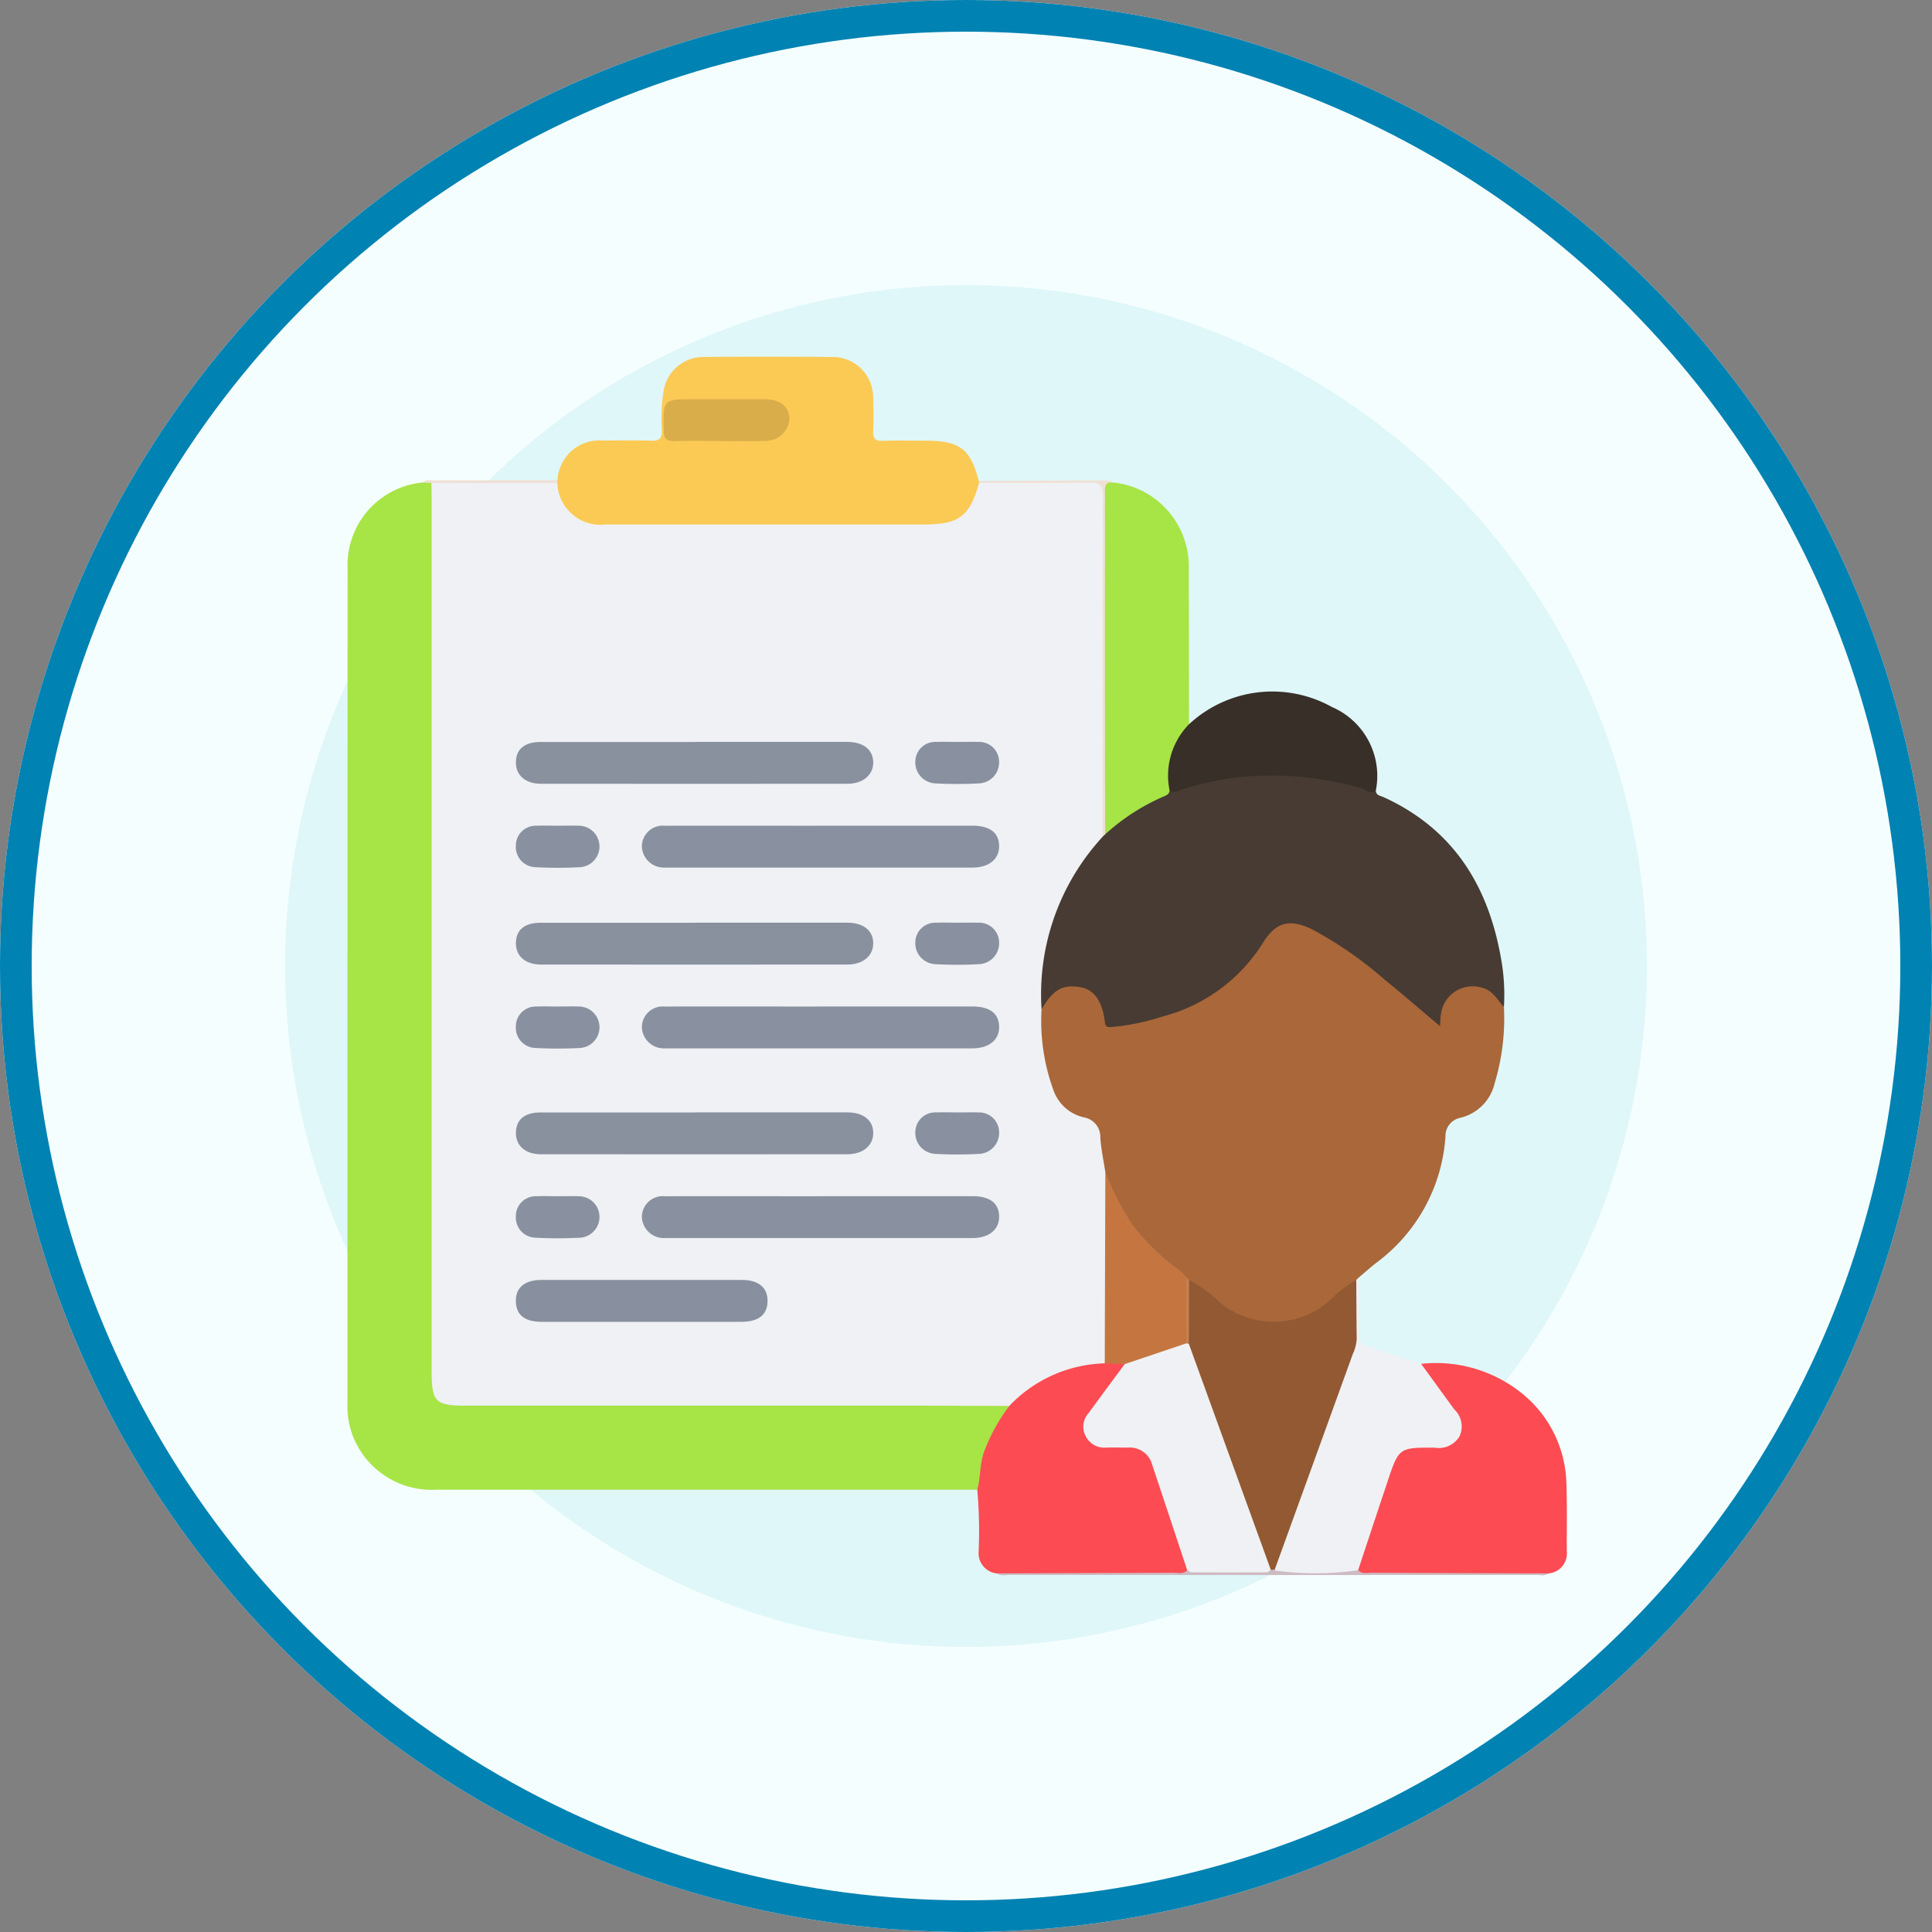 <svg xmlns="http://www.w3.org/2000/svg" xmlns:xlink="http://www.w3.org/1999/xlink" width="122" height="122" viewBox="0 0 122 122">
  <rect x="0" y="0" width="122" height="122" fill="#808080" stroke="none"/>
  <defs>
    <clipPath id="clip-path">
      <rect id="Rectángulo_90548" data-name="Rectángulo 90548" width="77" height="76.956" fill="none"/>
    </clipPath>
  </defs>
  <g id="Grupo_149774" data-name="Grupo 149774" transform="translate(-1090 -1104)">
    <g id="Elipse_5544" data-name="Elipse 5544" transform="translate(1090 1104)" fill="#f5feff" stroke="#0082b2" stroke-width="2">
      <circle cx="61" cy="61" r="61" stroke="none"/>
      <circle cx="61" cy="61" r="60" fill="none"/>
    </g>
    <circle id="Elipse_5553" data-name="Elipse 5553" cx="43" cy="43" r="43" transform="translate(1108 1122)" fill="#dff7f9"/>
    <g id="Grupo_149712" data-name="Grupo 149712" transform="translate(1111.942 1126.521)">
      <g id="Grupo_149711" data-name="Grupo 149711" clip-path="url(#clip-path)">
        <path id="Trazado_262618" data-name="Trazado 262618" d="M39.77,101.642q-17.08,0-34.159,0A5.338,5.338,0,0,1,.647,98.9,5.141,5.141,0,0,1,0,96.215Q0,69.849.008,43.484a5.239,5.239,0,0,1,4.717-5.443c.248-.064.5-.135.713.082A3.2,3.2,0,0,1,5.6,39.65Q5.6,66.675,5.6,93.7a11.36,11.36,0,0,0,.025,1.242A1.063,1.063,0,0,0,6.774,96.05c.362.032.726.017,1.089.017q16.146,0,32.291,0a5.172,5.172,0,0,1,1.392.082c.533.277.2.611.019.878a9.093,9.093,0,0,0-1.282,2.7,5.617,5.617,0,0,0-.178,1.216c-.013.267.036.589-.335.694" transform="translate(0 -30.092)" fill="#a7e446"/>
        <path id="Trazado_262619" data-name="Trazado 262619" d="M239.308,176.958a14.213,14.213,0,0,1-.586,4.807,2.924,2.924,0,0,1-2.175,2.186,1.162,1.162,0,0,0-.931,1.165,10.815,10.815,0,0,1-4.343,7.969c-.384.3-.748.626-1.121.94-.069.1-.108.209-.174.308a23.8,23.8,0,0,1-2.048,1.65,5.362,5.362,0,0,1-6.371.018c-.739-.522-1.416-1.122-2.138-1.664a2.6,2.6,0,0,1-.271-.219c-.575-.522-1.217-.964-1.8-1.481a11.8,11.8,0,0,1-3.391-5.386,10.691,10.691,0,0,1-.367-1.973,1,1,0,0,0-.607-1c-2.013-.608-2.549-2.246-2.877-4.027a8.487,8.487,0,0,1-.181-3.068,2.19,2.19,0,0,1,2-1.673,2.083,2.083,0,0,1,2.329,1.9c.093.435.223.646.7.568,2.946-.48,5.683-1.392,7.8-3.64a10.182,10.182,0,0,0,1.19-1.624,2.219,2.219,0,0,1,3.066-.956,19.859,19.859,0,0,1,4.083,2.673c1.333,1.023,2.582,2.147,3.931,3.276.338-1.292.9-2.276,2.4-2.2a1.884,1.884,0,0,1,1.87,1.454" transform="translate(-166.28 -135.884)" fill="#a9673a"/>
        <path id="Trazado_262620" data-name="Trazado 262620" d="M239.185,141.175c-.439-.494-.755-1.13-1.507-1.255a2.014,2.014,0,0,0-2.477,1.744c-.035.2-.032.409-.054.714-1.2-1.008-2.319-1.983-3.475-2.92a24.7,24.7,0,0,0-4.577-3.181c-1.477-.724-2.342-.47-3.182.923a10.639,10.639,0,0,1-6.323,4.58,14.256,14.256,0,0,1-3.181.651c-.3.022-.391-.019-.429-.338-.153-1.292-.683-2.022-1.515-2.169-1.151-.2-1.742.129-2.479,1.393-.435-.489-.263-1.089-.223-1.624a15.1,15.1,0,0,1,2.852-8.121,9.57,9.57,0,0,1,1.032-1.148c.083-.085.17-.166.257-.246a14.985,14.985,0,0,1,4.268-2.8,20.8,20.8,0,0,1,7.022-1.032,17.445,17.445,0,0,1,5.9,1.144c0,.319.29.336.483.424,4.544,2.074,6.736,5.806,7.484,10.557a12.736,12.736,0,0,1,.122,2.7" transform="translate(-166.157 -100.101)" fill="#473b33"/>
        <path id="Trazado_262621" data-name="Trazado 262621" d="M63.3,7.8A2.651,2.651,0,0,1,66.2,5.3c1.012-.006,2.024-.025,3.035.009.518.017.668-.163.656-.668A10.884,10.884,0,0,1,70,2.171,2.544,2.544,0,0,1,72.486.021q4.085-.037,8.17,0a2.558,2.558,0,0,1,2.579,2.569c.027.7.03,1.4,0,2.1-.021.466.126.645.613.627.907-.032,1.815-.009,2.723-.009,2.127,0,2.821.53,3.331,2.542a.358.358,0,0,1,.114.258,2.719,2.719,0,0,1-2.227,2.627,5.122,5.122,0,0,1-1.235.119q-9.989,0-19.978,0a3.293,3.293,0,0,1-2.884-1.212,2.129,2.129,0,0,1-.526-1.575A.974.974,0,0,1,63.3,7.8" transform="translate(-50.039 -0.001)" fill="#fbca55"/>
        <path id="Trazado_262622" data-name="Trazado 262622" d="M191.541,313.386c.212-.763.151-1.566.407-2.333a11.255,11.255,0,0,1,1.616-2.954c.021-.383.315-.58.565-.793a8.6,8.6,0,0,1,5.548-2.094,2.4,2.4,0,0,1,1.126.128c.246.384-.072.626-.25.876-.541.758-1.126,1.484-1.664,2.244a1.284,1.284,0,0,0-.277,1.435,1.33,1.33,0,0,0,1.332.607c2.378.045,2.489.132,3.237,2.381.522,1.57,1.059,3.135,1.567,4.71.115.355.321.736-.052,1.079-3.975.049-7.948.057-11.922,0a1.29,1.29,0,0,1-1.146-1.414,29.557,29.557,0,0,0-.087-3.869" transform="translate(-151.771 -241.836)" fill="#fc4b52"/>
        <path id="Trazado_262623" data-name="Trazado 262623" d="M310.969,306.247a8.634,8.634,0,0,1,6.323,1.833,7.529,7.529,0,0,1,2.844,5.64c.055,1.446.02,2.9.027,4.344a1.267,1.267,0,0,1-1.14,1.415c-3.965.068-7.93.037-11.894.017-.367-.252-.237-.6-.137-.908.641-1.991,1.3-3.976,1.989-5.951a1.846,1.846,0,0,1,1.89-1.326c.414,0,.829.018,1.241-.01a1.091,1.091,0,0,0,.947-1.791c-.51-.839-1.171-1.575-1.736-2.377-.185-.262-.479-.5-.354-.886" transform="translate(-243.167 -242.645)" fill="#fc4b52"/>
        <path id="Trazado_262624" data-name="Trazado 262624" d="M233.631,57.641c-.014.213-.163.3-.338.37a13.328,13.328,0,0,0-3.725,2.4c-.28-.268-.221-.621-.221-.95q-.008-10.158.008-20.315c0-.425-.2-1.1.676-.954a5.327,5.327,0,0,1,4.812,5.51c.014,3.251.014,6.5.02,9.755a.722.722,0,0,1-.212.636,4.459,4.459,0,0,0-.913,3.265.356.356,0,0,1-.107.28" transform="translate(-181.719 -30.25)" fill="#a7e446"/>
        <path id="Trazado_262625" data-name="Trazado 262625" d="M290.8,285.478q1.045,1.436,2.09,2.872a1.489,1.489,0,0,1,.339,1.7,1.528,1.528,0,0,1-1.583.72c-2.249-.008-2.252,0-2.975,2.167q-.93,2.785-1.849,5.574a.291.291,0,0,1-.282.222c-1.655-.021-3.313.092-4.966-.059-.255-.316-.112-.636,0-.95,1.413-3.908,2.813-7.82,4.275-11.709a9.822,9.822,0,0,0,.666-3.928,3.44,3.44,0,0,1,.183-1.9l.17-.172c0,1.163.023,2.327,0,3.49a.761.761,0,0,0,.617.9c1.115.324,2.212.712,3.316,1.073" transform="translate(-223.002 -221.876)" fill="#eff1f4"/>
        <path id="Trazado_262626" data-name="Trazado 262626" d="M249.54,108.108a4.635,4.635,0,0,1,1.231-4.181,7.731,7.731,0,0,1,9.017-1.088,4.737,4.737,0,0,1,2.779,5.268c-.358.277-.625-.062-.927-.142a20.48,20.48,0,0,0-6.553-.776,17.536,17.536,0,0,0-4.971.937.57.57,0,0,1-.576-.018" transform="translate(-197.627 -80.717)" fill="#382f29"/>
        <path id="Trazado_262627" data-name="Trazado 262627" d="M215.027,368.582c.016.02.031.055.049.057a19.05,19.05,0,0,0,5.223-.023c.256.261.584.157.882.158q5.575.027,11.15.039c-.257.187-.552.1-.829.1q-16.6.007-33.2,0c-.277,0-.572.083-.829-.1q5.574-.017,11.148-.039c.3,0,.626.108.88-.159a25.013,25.013,0,0,1,3.178-.071c.647-.023,1.3.02,1.943-.05a.567.567,0,0,1,.4.088" transform="translate(-156.474 -291.981)" fill="#cdbbc2"/>
        <path id="Trazado_262628" data-name="Trazado 262628" d="M200.431,37.768c-.51-.033-.481.308-.481.66.006,2.792,0,5.584,0,8.376q0,6.592.014,13.183l-.165.156c-.345-.4-.241-.884-.242-1.339q-.011-9.512,0-19.024c0-.155,0-.311,0-.466,0-1.269,0-1.27-1.312-1.271-1.711,0-3.423.006-5.135,0a1.4,1.4,0,0,1-1.1-.255,1.147,1.147,0,0,1-.027-.118L200,37.637a.548.548,0,0,1,.428.131" transform="translate(-152.119 -29.822)" fill="#efe0d5"/>
        <path id="Trazado_262629" data-name="Trazado 262629" d="M31.288,37.577c0,.058,0,.116,0,.174a1.234,1.234,0,0,1-.949.239q-3.022.015-6.043,0a1.525,1.525,0,0,1-.959-.238l-.577-.031c.242-.217.539-.131.813-.132q3.859-.014,7.718-.014" transform="translate(-18.032 -29.773)" fill="#efe0d5"/>
        <path id="Trazado_262630" data-name="Trazado 262630" d="M25.538,38.338l7.951,0a2.727,2.727,0,0,0,3.054,2.619q10.023,0,20.045,0c2.27,0,2.932-.493,3.535-2.636,2.329,0,4.658.028,6.987-.007.649-.01.826.184.824.826-.022,7.18-.015,14.36-.016,21.54a14.684,14.684,0,0,0-3.853,10.895,12.762,12.762,0,0,0,.778,5.175A2.651,2.651,0,0,0,66.768,78.4a1.25,1.25,0,0,1,1.008,1.279c.053.719.2,1.43.312,2.145a9.2,9.2,0,0,1,.249,2.213c-.012,2.883,0,5.766-.009,8.649,0,.429.077.887-.277,1.242a8.632,8.632,0,0,0-6.025,2.691c-2.074-.006-4.149-.017-6.223-.018q-14.044,0-28.088,0c-1.934,0-2.164-.234-2.164-2.2q0-27.528,0-55.057c0-.336-.008-.673-.013-1.009" transform="translate(-20.236 -30.358)" fill="#eff1f4"/>
        <path id="Trazado_262631" data-name="Trazado 262631" d="M260.489,299.122l-.245.006a1.1,1.1,0,0,1-.45-.7c-1.571-4.364-3.188-8.711-4.751-13.078a2.765,2.765,0,0,1-.172-.674c-.033-1-.016-1.995-.013-2.992,0-.3-.044-.622.221-.86a8.494,8.494,0,0,1,1.909,1.394,5.333,5.333,0,0,0,7.12-.232,7.133,7.133,0,0,1,1.53-1.159c.008,1.24.01,2.48.028,3.72a2.7,2.7,0,0,1-.251.966q-2.46,6.8-4.926,13.6" transform="translate(-201.936 -222.52)" fill="#925932"/>
        <path id="Trazado_262632" data-name="Trazado 262632" d="M230.3,259.992q.018-6.052.037-12.1a17.283,17.283,0,0,0,1.719,3.351,14.146,14.146,0,0,0,2.985,2.89,3.622,3.622,0,0,1,.425.437c.165,1.339.032,2.684.075,4.025-.018.28-.228.394-.447.473-1.018.367-2.044.71-3.08,1.022a.489.489,0,0,1-.444-.048l-1.269-.047" transform="translate(-182.48 -196.42)" fill="#c57640"/>
        <path id="Trazado_262633" data-name="Trazado 262633" d="M255.15,284.215q0-2.08,0-4.159l.162.16q0,2.018-.01,4.035a.1.1,0,0,1-.156-.036" transform="translate(-202.173 -221.908)" fill="#c58155"/>
        <path id="Trazado_262634" data-name="Trazado 262634" d="M99.623,15.566c-.933,0-1.867-.02-2.8.009-.487.015-.679-.118-.689-.646-.038-2-.058-2,1.964-2,1.477,0,2.955,0,4.432,0,.957,0,1.539.477,1.544,1.249a1.491,1.491,0,0,1-1.5,1.383c-.984.032-1.97.007-2.954.008" transform="translate(-76.167 -10.241)" fill="#daad4b"/>
        <path id="Trazado_262635" data-name="Trazado 262635" d="M230.309,300.089l.156.036,5.174,14.264c-.082.056-.164.159-.246.16q-2.38.013-4.76,0c-.091,0-.181-.086-.272-.132q-1.107-3.336-2.216-6.671a1.459,1.459,0,0,0-1.52-1.074c-.465,0-.931-.012-1.4,0a1.3,1.3,0,0,1-1.271-.715,1.261,1.261,0,0,1,.163-1.445c.76-1.041,1.529-2.075,2.295-3.111l3.892-1.312" transform="translate(-177.333 -237.782)" fill="#eff1f4"/>
        <path id="Trazado_262636" data-name="Trazado 262636" d="M62.5,229.844q4.821,0,9.643,0c1.033,0,1.655.519,1.634,1.343-.019.764-.664,1.3-1.631,1.3q-9.682.009-19.363,0c-.966,0-1.573-.536-1.57-1.339,0-.845.539-1.3,1.567-1.3q4.86-.007,9.72,0" transform="translate(-40.577 -182.121)" fill="#89919f"/>
        <path id="Trazado_262637" data-name="Trazado 262637" d="M100.825,255.33q4.782,0,9.564,0c1.1,0,1.674.442,1.685,1.276s-.632,1.368-1.7,1.368q-9.564,0-19.127,0c-.1,0-.208,0-.311,0a1.387,1.387,0,0,1-1.421-1.341,1.318,1.318,0,0,1,1.441-1.3c3.292-.009,6.583,0,9.875,0" transform="translate(-70.925 -202.315)" fill="#89909f"/>
        <path id="Trazado_262638" data-name="Trazado 262638" d="M59.079,283.453q-3.107,0-6.213,0c-1.1,0-1.642-.432-1.656-1.3s.56-1.346,1.617-1.347q6.329-.007,12.659,0c1.056,0,1.631.49,1.617,1.347s-.559,1.294-1.656,1.3q-3.184,0-6.368,0" transform="translate(-40.577 -222.503)" fill="#88909f"/>
        <path id="Trazado_262639" data-name="Trazado 262639" d="M175.349,229.837c.441,0,.882-.015,1.322,0a1.256,1.256,0,0,1,1.322,1.236,1.322,1.322,0,0,1-1.208,1.378,24.965,24.965,0,0,1-2.875,0,1.323,1.323,0,0,1-1.207-1.38,1.257,1.257,0,0,1,1.323-1.235c.44-.018.881,0,1.322,0" transform="translate(-136.845 -182.111)" fill="#8991a0"/>
        <path id="Trazado_262640" data-name="Trazado 262640" d="M53.91,255.32c.415,0,.83-.014,1.244,0a1.311,1.311,0,0,1,.137,2.617,26.027,26.027,0,0,1-2.874,0,1.273,1.273,0,0,1-1.206-1.36,1.248,1.248,0,0,1,1.3-1.255c.466-.021.933,0,1.4,0" transform="translate(-40.577 -202.303)" fill="#8991a0"/>
        <path id="Trazado_262641" data-name="Trazado 262641" d="M62.5,172.148q4.821,0,9.643,0c1.033,0,1.655.519,1.634,1.343-.019.764-.664,1.3-1.631,1.3q-9.682.009-19.363,0c-.966,0-1.573-.536-1.57-1.339,0-.845.539-1.3,1.567-1.3q4.86-.007,9.72,0" transform="translate(-40.577 -136.404)" fill="#89919f"/>
        <path id="Trazado_262642" data-name="Trazado 262642" d="M100.825,197.634q4.782,0,9.564,0c1.1,0,1.674.442,1.685,1.276s-.632,1.368-1.7,1.368q-9.564,0-19.127,0c-.1,0-.208,0-.311,0a1.387,1.387,0,0,1-1.421-1.341,1.318,1.318,0,0,1,1.441-1.3c3.292-.009,6.583,0,9.875,0" transform="translate(-70.925 -156.598)" fill="#89909f"/>
        <path id="Trazado_262643" data-name="Trazado 262643" d="M175.349,172.141c.441,0,.882-.015,1.322,0a1.256,1.256,0,0,1,1.322,1.236,1.322,1.322,0,0,1-1.208,1.378,24.972,24.972,0,0,1-2.875,0,1.323,1.323,0,0,1-1.207-1.38,1.256,1.256,0,0,1,1.323-1.235c.44-.018.881,0,1.322,0" transform="translate(-136.845 -136.395)" fill="#8991a0"/>
        <path id="Trazado_262644" data-name="Trazado 262644" d="M53.91,197.624c.415,0,.83-.014,1.244,0a1.311,1.311,0,0,1,.137,2.617,26.027,26.027,0,0,1-2.874,0,1.273,1.273,0,0,1-1.206-1.36,1.248,1.248,0,0,1,1.3-1.255c.466-.021.933,0,1.4,0" transform="translate(-40.577 -156.587)" fill="#8991a0"/>
        <path id="Trazado_262645" data-name="Trazado 262645" d="M62.5,117.164q4.821,0,9.643,0c1.033,0,1.655.519,1.634,1.343-.019.764-.664,1.3-1.631,1.3q-9.682.009-19.363,0c-.966,0-1.573-.536-1.57-1.339,0-.845.539-1.3,1.567-1.3q4.86-.007,9.72,0" transform="translate(-40.577 -92.836)" fill="#89919f"/>
        <path id="Trazado_262646" data-name="Trazado 262646" d="M100.825,142.65q4.782,0,9.564,0c1.1,0,1.674.442,1.685,1.276s-.632,1.368-1.7,1.368q-9.564,0-19.127,0c-.1,0-.208,0-.311,0a1.387,1.387,0,0,1-1.421-1.341,1.318,1.318,0,0,1,1.441-1.3c3.292-.009,6.583,0,9.875,0" transform="translate(-70.925 -113.03)" fill="#89909f"/>
        <path id="Trazado_262647" data-name="Trazado 262647" d="M175.349,117.157c.441,0,.882-.015,1.322,0a1.256,1.256,0,0,1,1.322,1.236,1.322,1.322,0,0,1-1.208,1.378,24.969,24.969,0,0,1-2.875,0,1.323,1.323,0,0,1-1.207-1.38,1.256,1.256,0,0,1,1.323-1.235c.44-.018.881,0,1.322,0" transform="translate(-136.845 -92.827)" fill="#8991a0"/>
        <path id="Trazado_262648" data-name="Trazado 262648" d="M53.91,142.64c.415,0,.83-.014,1.244,0a1.311,1.311,0,0,1,.137,2.617,26.027,26.027,0,0,1-2.874,0,1.273,1.273,0,0,1-1.206-1.36,1.248,1.248,0,0,1,1.3-1.255c.466-.021.933,0,1.4,0" transform="translate(-40.577 -113.019)" fill="#8991a0"/>
      </g>
    </g>
  </g>
</svg>
